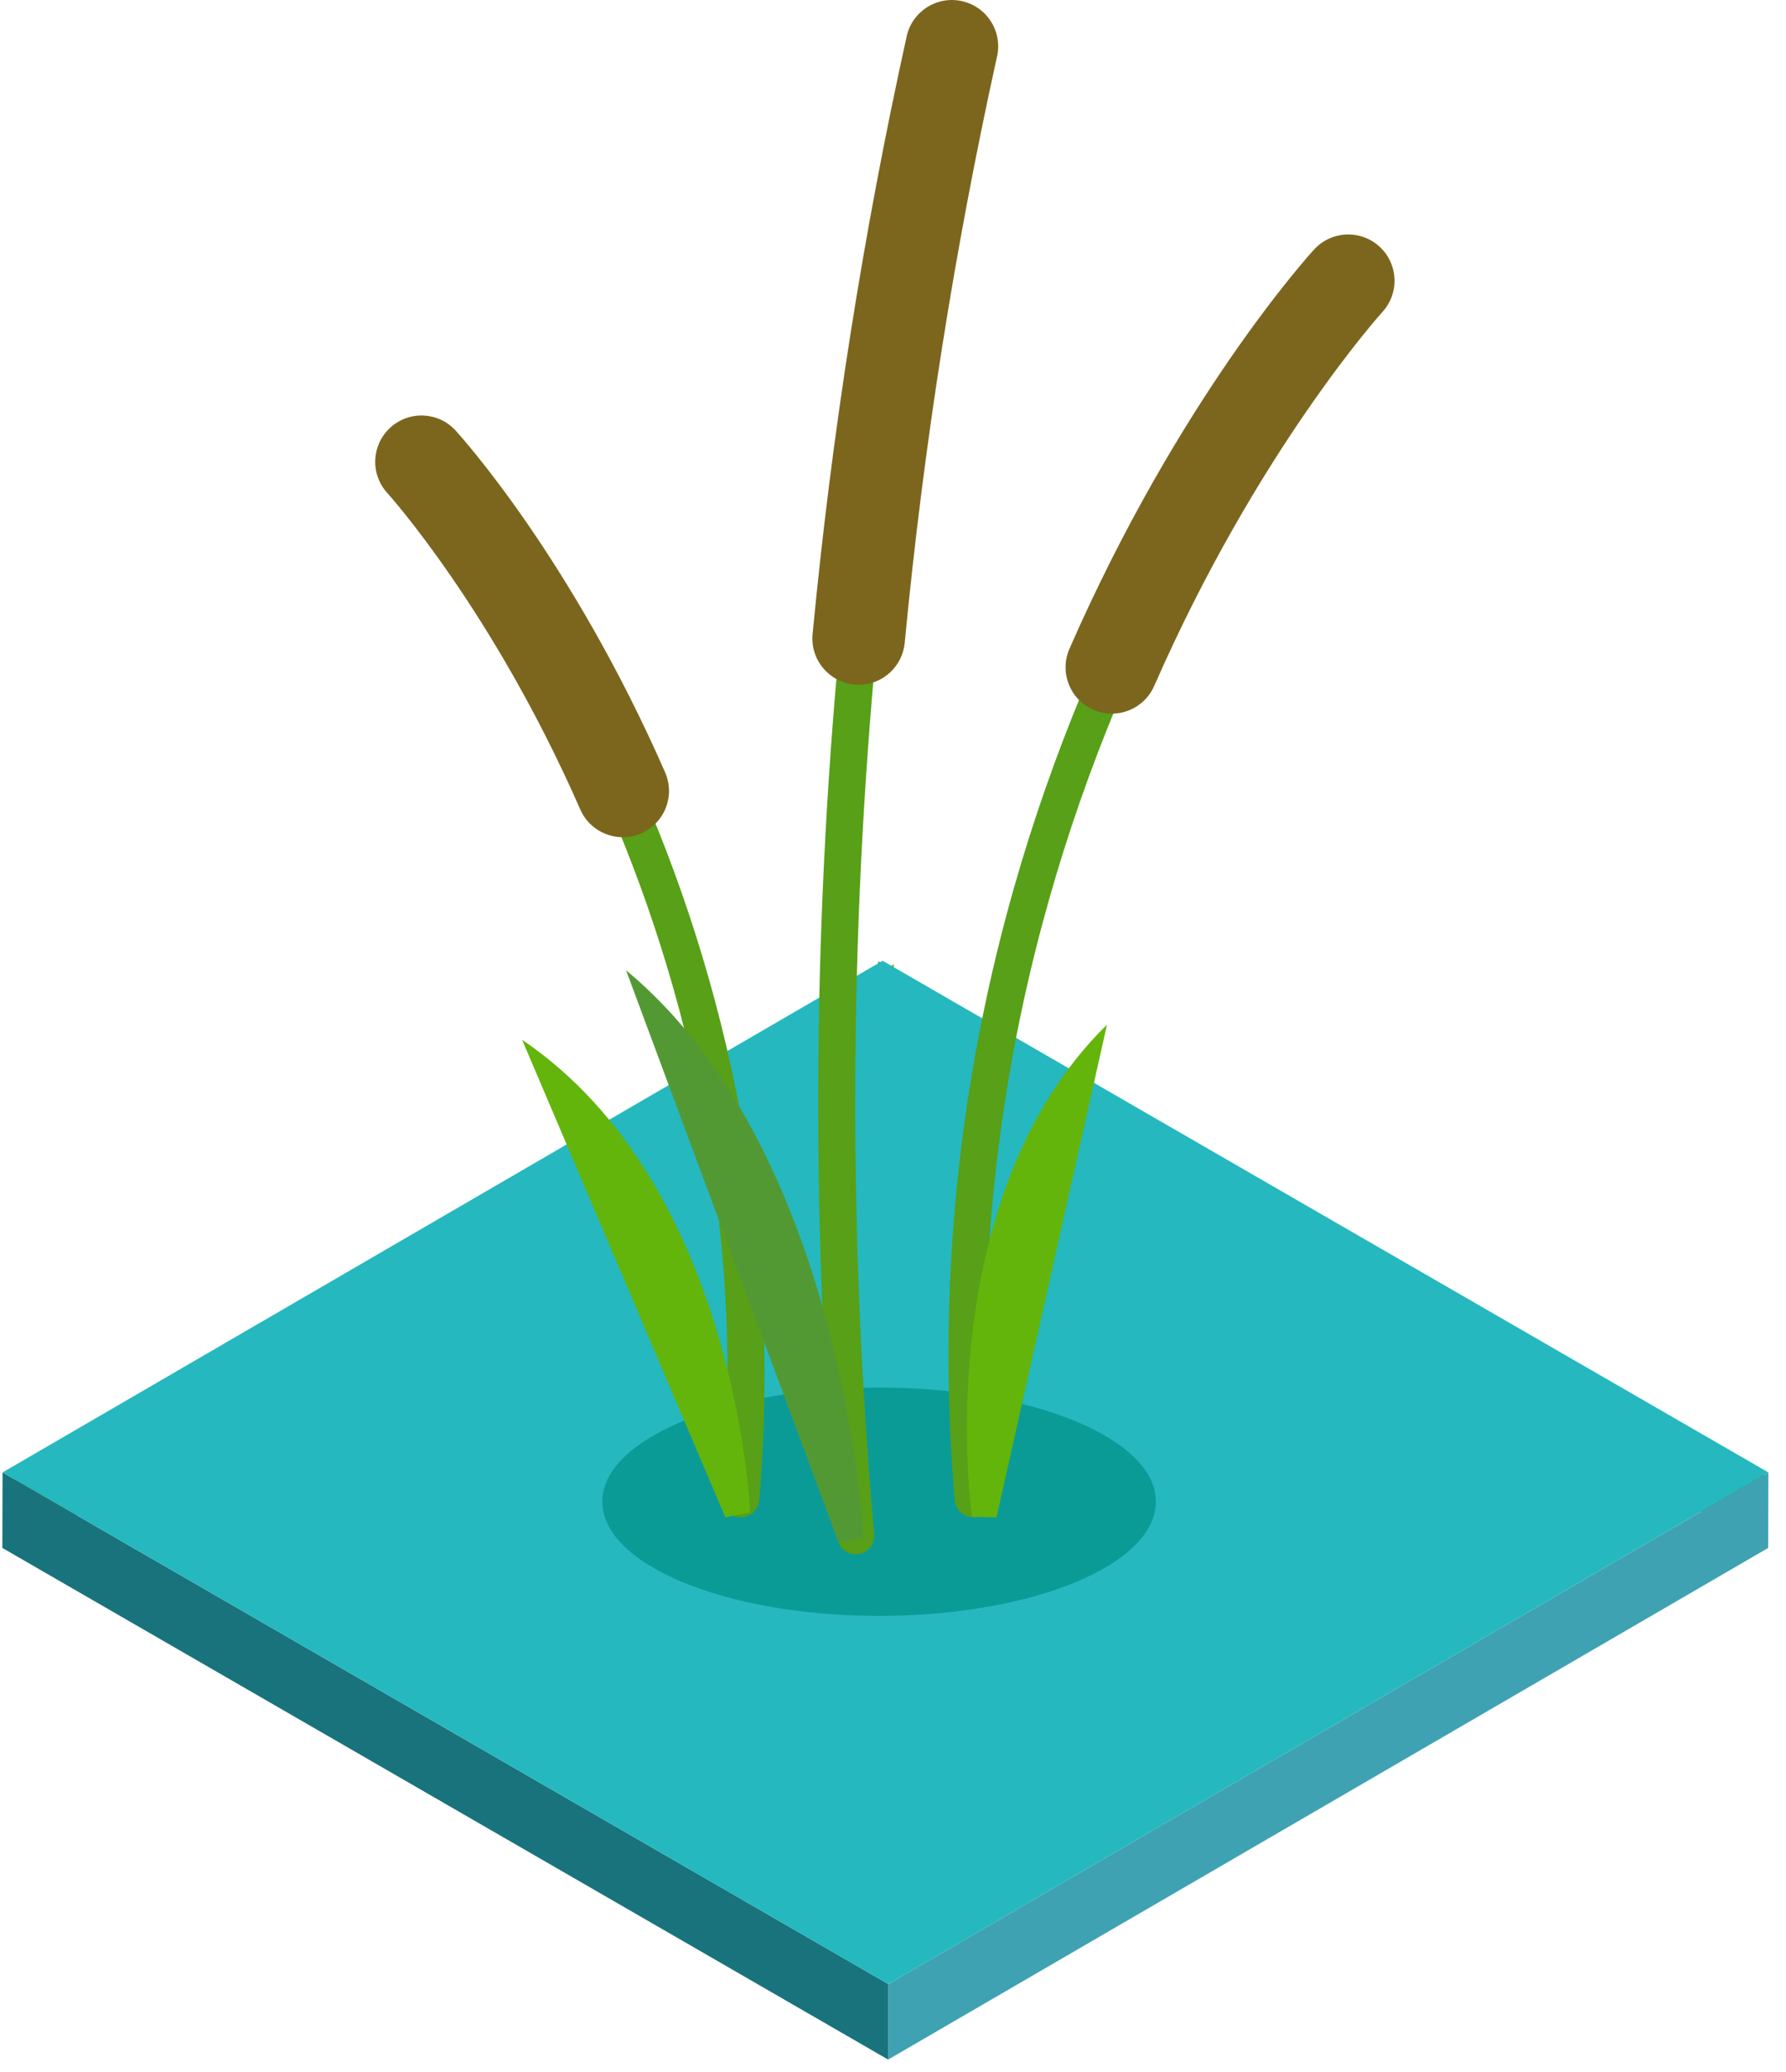 <?xml version="1.0" encoding="UTF-8"?>
<svg width="119px" height="138px" viewBox="0 0 119 138" version="1.1" xmlns="http://www.w3.org/2000/svg" xmlns:xlink="http://www.w3.org/1999/xlink">
    <title>Group 18</title>
    <g id="Page-1" stroke="none" stroke-width="1" fill="none" fill-rule="evenodd">
        <g id="28_R2FtZV9jaGlrZW4tMDE" transform="translate(-170, -713)">
            <g id="Group-18" transform="translate(170.156, 713)">
                <path d="M88.391,91.587 C92.551,93.989 92.573,97.883 88.439,100.285 C84.306,102.686 77.584,102.686 73.425,100.285 C69.264,97.883 69.242,93.989 73.374,91.588 C77.509,89.185 84.231,89.185 88.391,91.587" id="Fill-680" fill="#25B8BF"></path>
                <path d="M40.604,87.27 C43.535,88.963 43.551,91.708 40.637,93.401 C37.724,95.094 32.986,95.094 30.054,93.401 C27.121,91.708 27.106,88.963 30.019,87.27 C32.932,85.577 37.671,85.577 40.604,87.27" id="Fill-681" fill="#25B8BF"></path>
                <path d="M52.257,99.903 C54.345,101.108 54.357,103.063 52.281,104.269 C50.206,105.476 46.831,105.476 44.743,104.269 C42.654,103.063 42.642,101.108 44.718,99.903 C46.793,98.696 50.168,98.696 52.257,99.903" id="Fill-684" fill="#25B8BF"></path>
                <g id="Group-17" transform="translate(0, 63.986)">
                    <polyline id="Fill-807" fill="#85BC0C" points="59.409 0.227 59.395 5.254 0.758 39.33 0.773 34.302 59.409 0.227"></polyline>
                    <polyline id="Fill-1086" fill="#5C8308" points="117.384 34.114 117.37 39.141 58.35 5.066 58.364 0.038 117.384 34.114"></polyline>
                    <polyline id="Fill-1088" fill="#3FA2B2" points="117.67 34.076 117.656 39.104 59.02 73.179 59.034 68.152 117.67 34.076"></polyline>
                    <polyline id="Fill-1089" fill="#19737C" points="59.034 68.152 59.02 73.179 0 39.104 0.014 34.077 59.034 68.152"></polyline>
                    <polyline id="Fill-1090" fill="#25B8BF" points="117.67 34.075 59.034 68.152 0.014 34.076 58.651 2.84217094e-14 117.67 34.075"></polyline>
                </g>
                <path d="M76.862,100.007 C76.862,104.217 68.605,107.617 58.418,107.617 C48.232,107.617 39.975,104.217 39.975,100.007 C39.975,95.807 48.232,92.407 58.418,92.407 C68.605,92.407 76.862,95.807 76.862,100.007" id="Fill-791" fill="#0B9B97"></path>
                <path d="M64.687,101.047 C64.053,101.047 63.515,100.567 63.459,99.917 C59.233,50.737 88.471,18.189 88.767,17.864 C89.227,17.362 90.008,17.328 90.509,17.788 C91.011,18.247 91.046,19.028 90.587,19.53 C90.298,19.846 61.786,51.647 65.917,99.707 C65.976,100.387 65.472,100.987 64.794,101.047 L64.687,101.047" id="Fill-792" fill="#57A017"></path>
                <path d="M73.925,47.527 C73.511,47.527 73.091,47.447 72.688,47.267 C71.128,46.587 70.418,44.767 71.102,43.204 C78.407,26.538 87.038,17.013 87.403,16.615 C88.553,15.362 90.501,15.274 91.759,16.424 C93.015,17.572 93.101,19.523 91.952,20.779 C91.832,20.91 83.602,30.05 76.751,45.677 C76.244,46.837 75.112,47.527 73.925,47.527" id="Fill-793" fill="#7C661E"></path>
                <path d="M49.201,101.047 L49.095,101.047 C48.416,100.987 47.912,100.387 47.972,99.707 C51.485,58.827 27.261,31.856 27.017,31.588 C26.556,31.085 26.59,30.306 27.092,29.845 C27.596,29.385 28.375,29.419 28.835,29.921 C29.088,30.197 54.033,57.977 50.429,99.917 C50.374,100.567 49.835,101.047 49.201,101.047" id="Fill-794" fill="#57A017"></path>
                <path d="M41.335,55.757 C40.149,55.757 39.017,55.067 38.51,53.917 C32.698,40.652 25.719,32.911 25.65,32.834 C24.502,31.576 24.592,29.627 25.848,28.48 C27.105,27.331 29.051,27.417 30.2,28.672 C30.512,29.013 37.909,37.178 44.159,51.437 C44.842,52.997 44.133,54.817 42.572,55.497 C42.169,55.677 41.749,55.757 41.335,55.757" id="Fill-795" fill="#7C661E"></path>
                <path d="M56.863,103.517 C56.231,103.517 55.692,103.037 55.636,102.387 C53.872,82.447 53.937,62.267 55.828,42.405 C57.089,29.153 59.188,15.833 62.062,2.819 C62.209,2.154 62.86,1.737 63.532,1.88 C64.197,2.028 64.618,2.687 64.471,3.351 C61.617,16.268 59.536,29.487 58.283,42.638 C56.406,62.347 56.343,82.377 58.093,102.177 C58.154,102.847 57.652,103.447 56.973,103.507 L56.863,103.517" id="Fill-796" fill="#57A017"></path>
                <path d="M57.06,45.607 C56.962,45.607 56.863,45.597 56.763,45.587 C55.069,45.427 53.823,43.925 53.987,42.229 C55.255,28.903 57.364,15.508 60.255,2.42 C60.622,0.756 62.271,-0.292 63.932,0.073 C65.595,0.441 66.646,2.087 66.279,3.75 C63.442,16.593 61.37,29.737 60.125,42.814 C59.973,44.407 58.63,45.607 57.06,45.607" id="Fill-797" fill="#7C661E"></path>
                <path d="M64.602,101.017 C64.602,101.017 61.604,80.017 73.604,68.237 L66.24,101.057 L64.602,101.017" id="Fill-798" fill="#63B50B"></path>
                <path d="M49.822,100.717 C49.822,100.717 48.951,78.927 34.63,69.247 L48.175,101.057 L49.822,100.717" id="Fill-799" fill="#63B50B"></path>
                <path d="M57.381,102.427 C57.381,102.427 56.126,76.697 41.558,64.617 L55.73,102.757 L57.381,102.427" id="Fill-800" fill="#539933"></path>
            </g>
        </g>
    </g>
</svg>